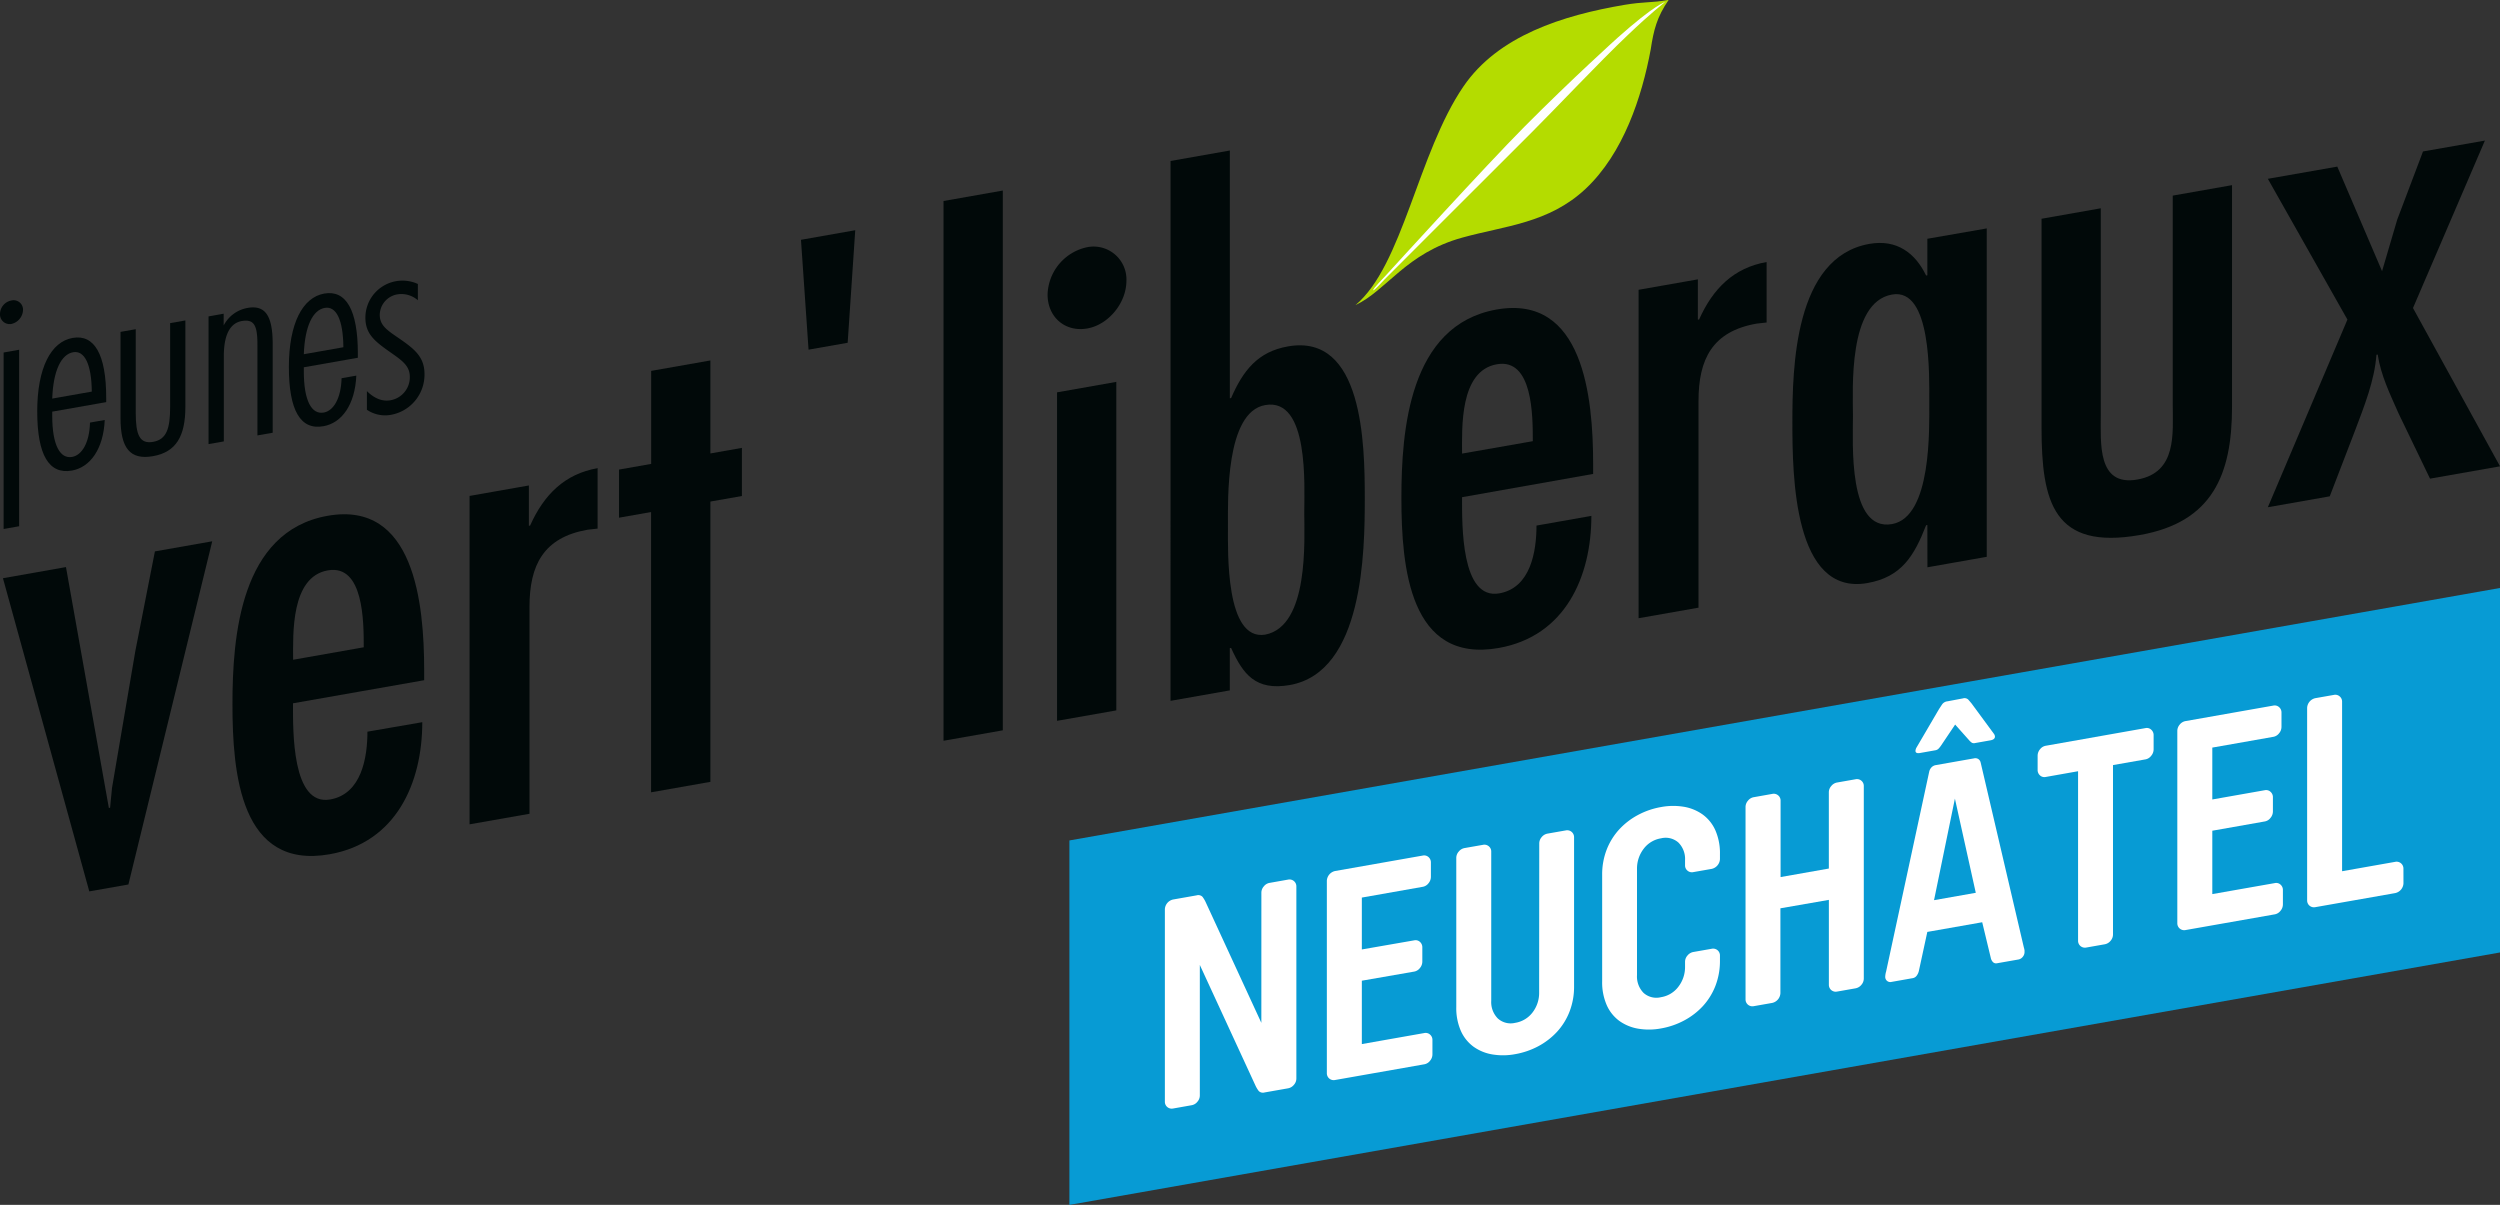 <svg xmlns="http://www.w3.org/2000/svg" viewBox="0 0 848.12 408.76"><rect x="0" y="0" width="848.12" height="408.76" fill="#333333" stroke="none"/><defs><style>.cls-1{fill:#010909;}.cls-2{fill:#b4dc00;}.cls-3{fill:#fff;}.cls-4{fill:#079bd4;}</style></defs><title>Element 2</title><g id="Ebene_2" data-name="Ebene 2"><g id="Ebene_1-2" data-name="Ebene 1"><path class="cls-1" d="M22.38,192.38l14.55,81.71.42-.07.65-6.73,7.91-46.41,6.64-33.82L72,183.63,43.56,300.06,30.29,302.4,1,196.16Z"/><path class="cls-1" d="M99.4,238.59c0,9.27-.43,34.93,12.62,32.63,10.7-1.88,12.63-14.36,12.63-23L143.26,245c0,20.51-8.77,40.81-31.45,44.81-30.17,5.32-32.95-27.28-32.95-50.89,0-22.72,2.56-58.69,32.31-63.94,29.31-5.17,32.73,29.53,32.73,52.47v3.31Zm24-19c0-8.6,0-28.24-12.19-26.09-12.63,2.23-11.77,21.72-11.77,30.32Z"/><path class="cls-1" d="M179.42,178.37l.42-.07c4.71-10.54,11.77-17.52,22.9-19.48v20.51l-3.43.38c-15,2.65-19.68,12.08-19.68,26.2v70.16l-20.33,3.58V168.24l20.12-3.55Z"/><path class="cls-1" d="M241,122.28v31.55l10.69-1.89v16.33L241,170.15v95.09l-20.12,3.55V173.7L210,175.63V159.3l10.91-1.92V125.82Z"/><path class="cls-1" d="M271.73,81.35l18.41-3.25-2.57,38.18-13.27,2.34Z"/><path class="cls-1" d="M340.2,247.76l-20.11,3.54V68.19l20.11-3.55Z"/><path class="cls-1" d="M355.39,99.91a16.91,16.91,0,0,1,13.48-16.06,11.15,11.15,0,0,1,13.27,11.34c0,7.72-6.21,15-13.27,16.24C361.38,112.75,355.39,107.63,355.39,99.91ZM378.71,241l-20.11,3.54V133.1l20.11-3.55Z"/><path class="cls-1" d="M397.11,54.61l20.11-3.55v84.06l.43-.08c4.07-9.32,9-15.7,19.26-17.52C462.37,113,463,150.43,463,169c0,18.09-.43,59-25.46,63.4-11.56,2-15.83-3.61-19.9-12.6l-.43.07v14.34l-20.11,3.55Zm45.36,119.3c0-9,1.71-39.14-13.26-36.49-13.49,2.37-12.63,32.23-12.63,41.05s-.86,39,12.63,36.83C444.18,212.43,442.47,183,442.47,173.91Z"/><path class="cls-1" d="M496,168.67c0,9.26-.42,34.93,12.63,32.63,10.7-1.89,12.62-14.36,12.62-23l18.62-3.29c0,20.52-8.78,40.82-31.45,44.82-30.17,5.32-33-27.28-33-50.89,0-22.72,2.57-58.7,32.31-63.94,29.32-5.17,32.74,29.52,32.74,52.47v3.31Zm24-19c0-8.61,0-28.24-12.2-26.09C495.1,125.8,496,145.28,496,153.88Z"/><path class="cls-1" d="M576,108.45l.43-.08c4.71-10.53,11.77-17.52,22.89-19.48v20.52l-3.42.38c-15,2.64-19.68,12.08-19.68,26.2v70.16l-20.33,3.58V98.31L576,94.77Z"/><path class="cls-1" d="M653.85,178.11l-.42.08c-4.07,10.42-8.35,17.57-19.91,19.61-25,4.41-25.46-36.32-25.46-54.42,0-18.53.64-56.15,26.11-60.64,9.41-1.66,15.62,3.2,19.26,10.73l.42-.08V81L674,77.49V188.9l-20.12,3.55Zm.65-41.59c0-8.83.85-39-12.63-36.6-15,2.64-13.26,32.12-13.26,41.17,0,9.26-1.71,39.35,13.26,36.7C655.36,175.42,654.5,145.34,654.5,136.52Z"/><path class="cls-1" d="M712.69,70.66v69.72c0,9.93-1.29,24.71,12.41,22.3,13.48-2.38,12-15.57,12-25.5V66.36l20.11-3.55v75.24c0,22.94-6.63,39.11-31.24,43.45-29.31,5.17-33.38-11.1-33.38-36.47V74.21Z"/><path class="cls-1" d="M792.92,56.52,808.11,92l5.13-17.45L822,51.38l21-3.69-24.4,56.81,29.53,53.7-23.75,4.18-10.69-22.16c-2.79-6.35-6-12.84-7.06-19.93l-.43.07c-.65,8.72-4.07,17.27-7.28,25.77l-8.56,22.25-21,3.7,27-63.66-27-47.76Z"/><path class="cls-2" d="M565.89,0c-5.63,1-8.17.53-14.8,1.65C530.18,5.2,508.24,12.1,496.47,29.33,481,52,475.89,90.06,459.84,103.51c10.7-5.06,17.12-17.64,36.3-22.92,14.42-4,29.27-4.82,41.77-16.53C550.74,52,557,32.9,560,16.78c1-6.62,2.11-11,6.07-16.78Z"/><path class="cls-3" d="M564.85.71s-3.38.78-16.05,12.07c0,0-15.37,13.82-31.68,30.25C504.05,56.2,472.2,91.18,472.2,91.18c-2.86,3.24-6.66,6.89-6.3,7.3.21.25,3.57-3.45,3.77-3.64,0,0,33.12-33.16,49.86-49.84,8.29-8.26,23.32-24.24,32.58-33C560.09,4.37,564.85.71,564.85.71Z"/><path class="cls-1" d="M7.81,105.22a5.05,5.05,0,0,1-3.95,4.68A3.28,3.28,0,0,1,0,106.51a4.73,4.73,0,0,1,3.86-4.57A3.2,3.2,0,0,1,7.81,105.22ZM6.49,118.65v59.88l-5.26.93V119.59Z"/><path class="cls-1" d="M17.72,139.65v1.45c0,9.86,2.63,14.64,6.75,13.91,3.33-.59,5.88-4.83,6.06-11.65l5-.88c-.44,9.84-4.92,16.06-11.15,17.16-7.8,1.38-11.75-5.34-11.75-20.09s4.65-23.61,12-24.91,11.4,5.5,11.4,20.33v1.45Zm7.1-20.16c-4,.72-6.75,6.08-7.1,15.73l13.42-2.37C31.05,123.37,28.6,118.83,24.82,119.49Z"/><path class="cls-1" d="M46.05,111.68v28.4c0,7.42,1.32,10.62,5.88,9.82s5.79-4.46,5.79-11.87V109.62l5.17-.91V138c0,10-3.16,15.39-11,16.76s-11-2.84-11-12.88V112.59Z"/><path class="cls-1" d="M75.88,106.42v4A11.34,11.34,0,0,1,84,104.46c6.22-1.1,8.51,3,8.51,12.34v30l-5.18.92V116.89c0-6.24-1-8.68-5.18-8s-6.22,4.81-6.22,12v28.86l-5.18.91V107.34Z"/><path class="cls-1" d="M103.07,124.6v1.45c0,9.86,2.63,14.64,6.75,13.91,3.34-.58,5.88-4.83,6.06-11.65l5-.88c-.44,9.85-4.92,16.06-11.14,17.16C101.93,146,98,139.25,98,124.5s4.65-23.61,12-24.91,11.41,5.5,11.4,20.33c0,.45,0,1,0,1.45Zm7.1-20.15c-4,.71-6.75,6.07-7.1,15.72l13.42-2.37C116.41,108.32,114,103.78,110.17,104.45Z"/><path class="cls-1" d="M132.46,135.79a7.92,7.92,0,0,0,6.57-7.94c0-3.89-2.8-5.66-7-8.62-4.92-3.48-8.07-6-8.07-11.42a12.57,12.57,0,0,1,17.8-11.47v5.52a8.51,8.51,0,0,0-6.93-2,7.17,7.17,0,0,0-6,6.93c0,3.62,2.54,5.25,6.32,7.84,5.43,3.74,8.86,6.4,8.86,12.28A13.84,13.84,0,0,1,132.8,140.7a11,11,0,0,1-8.33-1.69v-6.33C127.1,135.29,129.82,136.25,132.46,135.79Z"/><polygon class="cls-4" points="362.79 285.12 362.79 408.76 848.12 323.12 848.12 199.47 362.79 285.12"/><path class="cls-3" d="M427.92,302.8a3.22,3.22,0,0,1,.82-2.09,3.16,3.16,0,0,1,2-1.2L437,298.4a2.33,2.33,0,0,1,2.79,2.31v65.2a3.23,3.23,0,0,1-.82,2.1,3.32,3.32,0,0,1-2,1.2l-7.95,1.4a2,2,0,0,1-2-.49,9.78,9.78,0,0,1-1.07-1.76l-18.91-41v44.3a3.23,3.23,0,0,1-.82,2.1,3.19,3.19,0,0,1-2,1.19l-6.25,1.11a2.32,2.32,0,0,1-2.79-2.31v-65.3a3.55,3.55,0,0,1,2.81-3.3l7.95-1.4a2,2,0,0,1,2,.49A10.14,10.14,0,0,1,409,306l18.91,41Z"/><path class="cls-3" d="M452.92,366.39a2.32,2.32,0,0,1-2.79-2.31v-65.3a3.56,3.56,0,0,1,2.79-3.29l29.79-5.25a2.22,2.22,0,0,1,1.9.51,2.41,2.41,0,0,1,.82,1.91v4.8a3.39,3.39,0,0,1-.82,2.19,3.15,3.15,0,0,1-1.9,1.19L462,304.5v17.6L479.81,319a2.18,2.18,0,0,1,1.89.52,2.42,2.42,0,0,1,.82,1.93v4.74a3.41,3.41,0,0,1-.82,2.22,3.16,3.16,0,0,1-1.89,1.19L462,332.7v21.5l21.24-3.75a2.21,2.21,0,0,1,1.89.52,2.36,2.36,0,0,1,.82,1.9v4.8a3.36,3.36,0,0,1-.82,2.2,3.14,3.14,0,0,1-1.89,1.18Z"/><path class="cls-3" d="M522.19,286.08A3.25,3.25,0,0,1,523,284a3.3,3.3,0,0,1,2-1.2l6.21-1.09A2.33,2.33,0,0,1,534,284v50.6a23.31,23.31,0,0,1-1.55,8.62,21.78,21.78,0,0,1-4.27,6.86,24.23,24.23,0,0,1-6.35,4.87,26.26,26.26,0,0,1-7.81,2.67,22.1,22.1,0,0,1-7.81.08,15.23,15.23,0,0,1-6.35-2.63,13.36,13.36,0,0,1-4.27-5.35,19.27,19.27,0,0,1-1.55-8.07V291a3.21,3.21,0,0,1,.83-2.1,3.27,3.27,0,0,1,2-1.2l6.21-1.09a2.29,2.29,0,0,1,2,.5,2.26,2.26,0,0,1,.82,1.8v50.6a7.91,7.91,0,0,0,2.23,6A6.49,6.49,0,0,0,514,347a9.22,9.22,0,0,0,5.92-3.54,10.84,10.84,0,0,0,2.23-6.79Z"/><path class="cls-3" d="M571.65,291.86a7.88,7.88,0,0,0-2.23-6,6.52,6.52,0,0,0-5.92-1.46,9.2,9.2,0,0,0-5.92,3.59,11,11,0,0,0-2.23,6.75v36.1a7.91,7.91,0,0,0,2.23,6,6.49,6.49,0,0,0,5.92,1.45,9.16,9.16,0,0,0,5.92-3.59,10.9,10.9,0,0,0,2.23-6.74v-1.71a3.22,3.22,0,0,1,.82-2.09,3.32,3.32,0,0,1,2-1.2l6.21-1.09a2.31,2.31,0,0,1,2.81,2.3v1.7a23.31,23.31,0,0,1-1.55,8.62,21.89,21.89,0,0,1-4.27,6.86,24,24,0,0,1-6.35,4.86,26,26,0,0,1-7.81,2.68,22.1,22.1,0,0,1-7.81.08,15.37,15.37,0,0,1-6.35-2.63,13.36,13.36,0,0,1-4.27-5.35,19.28,19.28,0,0,1-1.55-8.08v-36.1a23.35,23.35,0,0,1,1.55-8.62,21.85,21.85,0,0,1,4.27-6.85,24,24,0,0,1,6.35-4.87,26,26,0,0,1,7.81-2.68,22.34,22.34,0,0,1,7.81-.08,15.38,15.38,0,0,1,6.35,2.64,13.33,13.33,0,0,1,4.27,5.34,19.35,19.35,0,0,1,1.55,8.08v1.7a3.58,3.58,0,0,1-2.81,3.3l-6.21,1.09a2.29,2.29,0,0,1-2-.5,2.26,2.26,0,0,1-.82-1.81Z"/><path class="cls-3" d="M620.43,294.65V268.74a3.2,3.2,0,0,1,.82-2.08,3.25,3.25,0,0,1,2-1.2l6.25-1.1a2.31,2.31,0,0,1,2.79,2.31V332a3.26,3.26,0,0,1-.81,2.09,3.3,3.3,0,0,1-2,1.2l-6.25,1.1a2.32,2.32,0,0,1-2.79-2.31v-28.8L604,308.14v28.8a3.56,3.56,0,0,1-2.79,3.3l-6.25,1.1a2.32,2.32,0,0,1-2.79-2.31v-65.3a3.22,3.22,0,0,1,.82-2.09,3.16,3.16,0,0,1,2-1.2l6.25-1.11a2.31,2.31,0,0,1,2,.5,2.26,2.26,0,0,1,.82,1.8v25.91Z"/><path class="cls-3" d="M669.7,257.27a1.88,1.88,0,0,1,1.45.24,1.93,1.93,0,0,1,.78,1.16l14.65,62.72a5.88,5.88,0,0,1,.24,1.06c0,.33,0,.52,0,.59a2.51,2.51,0,0,1-.59,1.55,2.43,2.43,0,0,1-1.55.93l-7.18,1.26a1.47,1.47,0,0,1-1.4-.4,2.88,2.88,0,0,1-.73-1.42l-2.91-12.09-18.62,3.28L651,329.27a4.26,4.26,0,0,1-.73,1.67,2.09,2.09,0,0,1-1.4.9l-7.18,1.27a1.7,1.7,0,0,1-1.55-.38,1.76,1.76,0,0,1-.58-1.35c0-.06,0-.26.05-.6a5.77,5.77,0,0,1,.24-1.15l14.64-67.88a3.08,3.08,0,0,1,.78-1.44,2.58,2.58,0,0,1,1.45-.75Zm-3.78-20.34a1.84,1.84,0,0,1,1.79.39c.36.4.73.84,1.12,1.3l7.56,10.27a1.72,1.72,0,0,1,.39,1c0,.66-.52,1.09-1.55,1.27l-5.14.91A1.57,1.57,0,0,1,669,252a4.49,4.49,0,0,1-.87-.75l-4.85-5.44L658.45,253a7.77,7.77,0,0,1-.87,1.05,2,2,0,0,1-1.07.49l-5.14.91c-1,.18-1.55-.06-1.55-.73a2.52,2.52,0,0,1,.38-1.17l7.57-12.93c.39-.6.76-1.17,1.12-1.7a2.52,2.52,0,0,1,1.79-1Zm-2.72,34-7.08,34.45,14.16-2.5Z"/><path class="cls-3" d="M727.89,247a2.18,2.18,0,0,1,1.89.53,2.42,2.42,0,0,1,.83,1.93v4.74a3.38,3.38,0,0,1-.83,2.21,3.18,3.18,0,0,1-1.89,1.2l-11.06,1.94v57.51a3.26,3.26,0,0,1-.81,2.09,3.3,3.3,0,0,1-2,1.2l-6.25,1.1a2.32,2.32,0,0,1-2.79-2.3V261.64l-11,1.95a2.19,2.19,0,0,1-1.9-.52,2.42,2.42,0,0,1-.82-1.93V256.4a3.41,3.41,0,0,1,.82-2.22A3.15,3.15,0,0,1,694,253Z"/><path class="cls-3" d="M741.44,315.52a2.33,2.33,0,0,1-2.79-2.31v-65.3a3.3,3.3,0,0,1,.82-2.1,3.22,3.22,0,0,1,2-1.19l29.8-5.26a2.21,2.21,0,0,1,1.89.52,2.37,2.37,0,0,1,.83,1.9v4.8a3.37,3.37,0,0,1-.83,2.2,3.14,3.14,0,0,1-1.89,1.18l-20.75,3.66v17.6l17.84-3.15a2.18,2.18,0,0,1,1.89.53,2.4,2.4,0,0,1,.83,1.92v4.75a3.4,3.4,0,0,1-.83,2.21,3.11,3.11,0,0,1-1.89,1.19l-17.84,3.15v21.5l21.24-3.74a2.17,2.17,0,0,1,1.89.51,2.38,2.38,0,0,1,.82,1.91v4.8a3.34,3.34,0,0,1-.82,2.19,3.16,3.16,0,0,1-1.89,1.19Z"/><path class="cls-3" d="M815.37,299.68a3.55,3.55,0,0,1-2.81,3.3l-27.08,4.77a2.31,2.31,0,0,1-2.79-2.31v-65.3a3.54,3.54,0,0,1,2.79-3.29l6.25-1.1a2.25,2.25,0,0,1,2,.5,2.29,2.29,0,0,1,.82,1.81v57.5l18-3.18a2.32,2.32,0,0,1,2.81,2.3Z"/></g></g></svg>